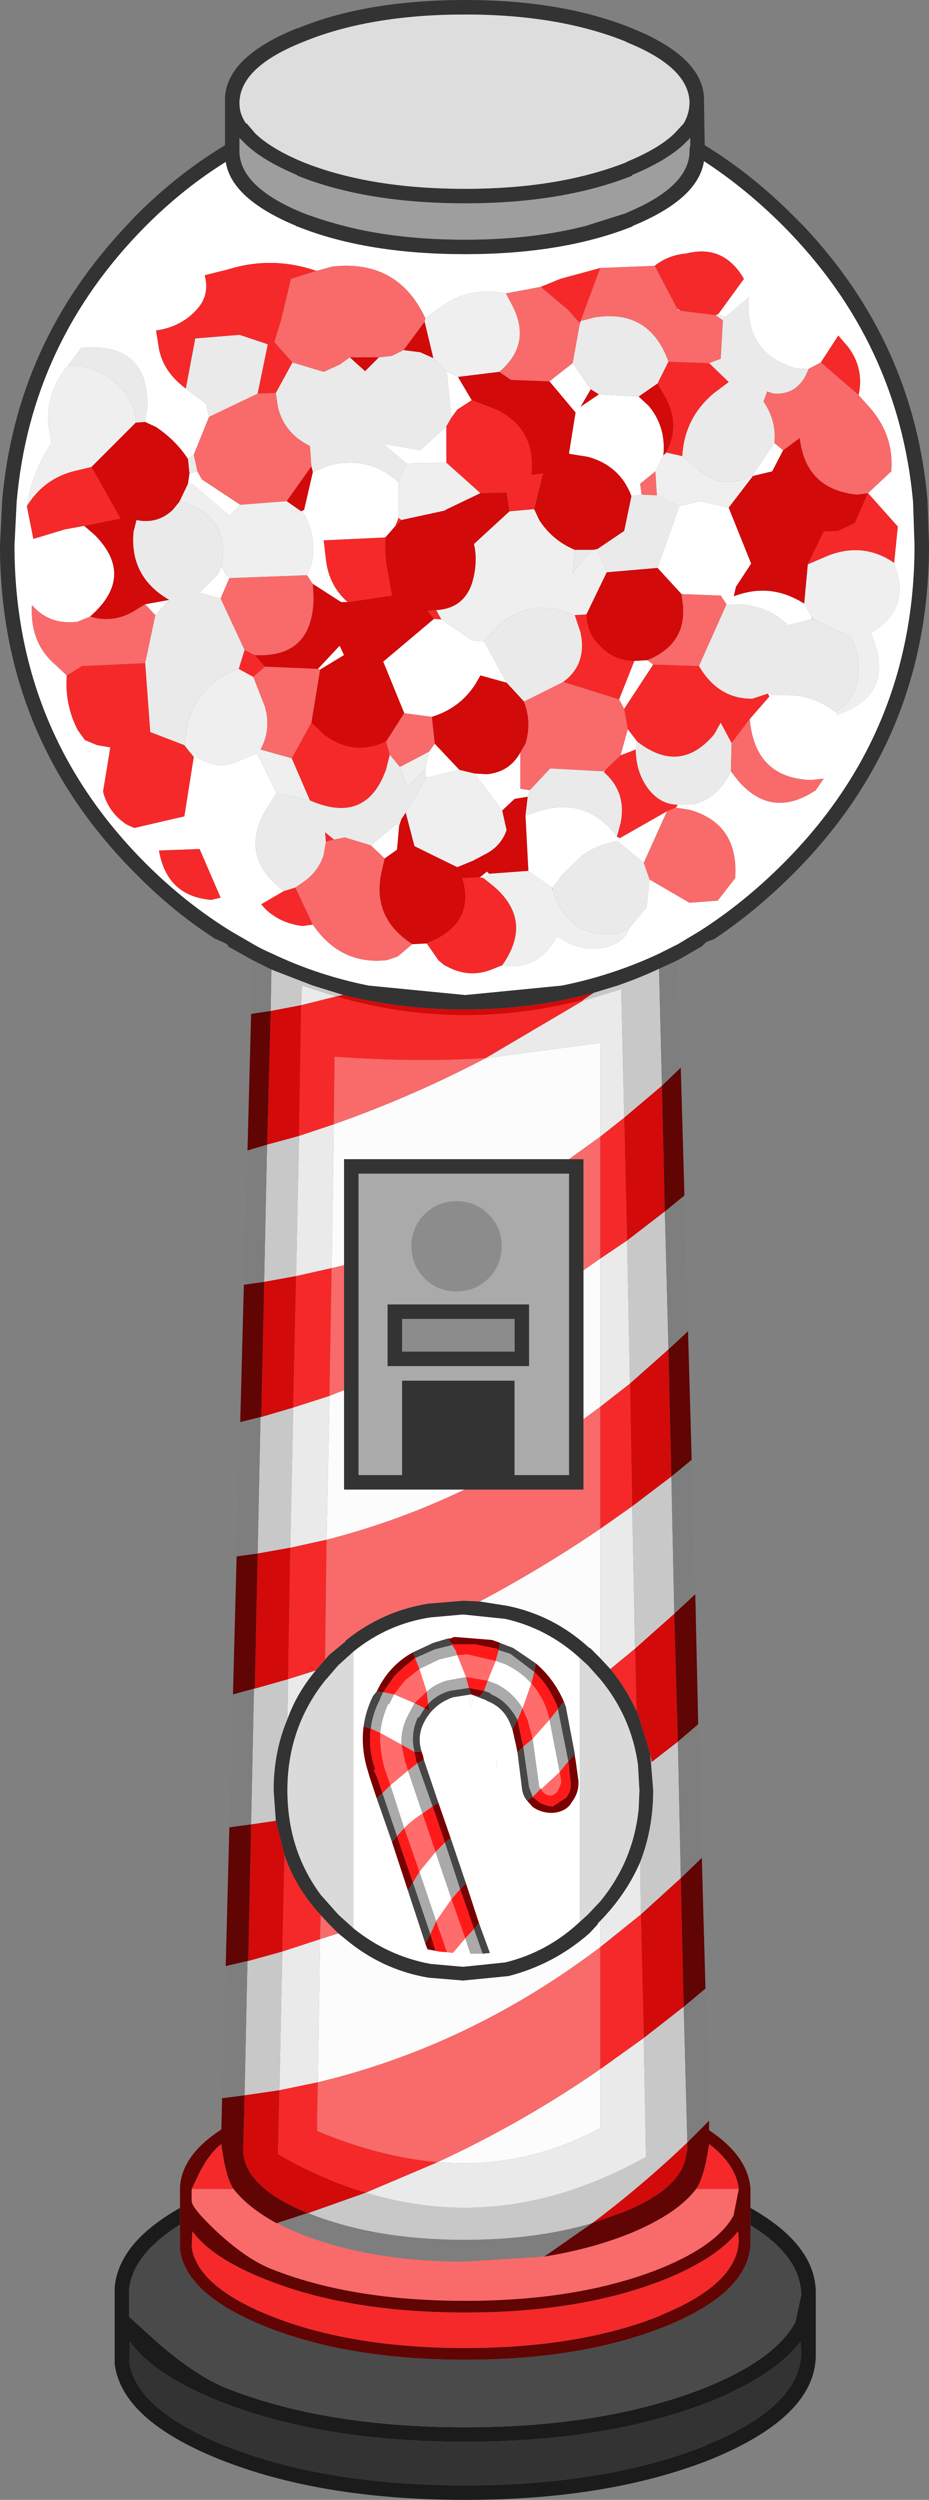 <?xml version="1.0" encoding="UTF-8" standalone="no"?>
<svg xmlns:ffdec="https://www.free-decompiler.com/flash" xmlns:xlink="http://www.w3.org/1999/xlink" ffdec:objectType="shape" height="172.1px" width="64.0px" xmlns="http://www.w3.org/2000/svg">
  <rect width="100%" height="100%" fill="#808080" stroke="none"/>
  <g transform="matrix(1.0, 0.0, 0.0, 1.0, 0.0, 172.1)">
    <path d="M43.15 -169.2 L43.2 -169.2 Q38.55 -171.1 32.05 -171.1 25.45 -171.1 20.85 -169.2 16.6 -167.5 16.5 -165.1 L16.5 -164.95 Q16.5 -164.25 16.95 -163.6 L17.0 -163.6 17.6 -162.9 Q18.7 -161.85 20.85 -160.95 25.45 -159.1 32.05 -159.1 38.55 -159.1 43.2 -160.95 L43.15 -160.95 Q45.35 -161.85 46.45 -162.9 L47.1 -163.6 Q47.5 -164.3 47.5 -165.05 L47.5 -165.1 Q47.4 -167.5 43.15 -169.2 M47.5 -161.9 L47.55 -162.05 47.55 -162.6 47.15 -162.2 Q45.95 -161.05 43.55 -160.05 L43.55 -160.0 Q38.75 -158.1 32.05 -158.1 25.25 -158.1 20.5 -160.0 L20.45 -160.05 Q18.1 -161.05 16.95 -162.15 L16.9 -162.2 16.5 -162.6 16.5 -161.85 16.5 -161.6 Q16.6 -159.2 20.85 -157.45 22.15 -156.95 23.7 -156.55 27.35 -155.6 32.05 -155.6 36.65 -155.6 40.35 -156.55 L43.2 -157.45 43.15 -157.45 Q47.4 -159.2 47.5 -161.6 L47.5 -161.85 47.5 -161.9 M17.4 -106.0 L15.7 -106.95 Q15.8 -107.1 14.85 -107.45 11.9 -109.35 9.35 -111.95 0.0 -121.3 0.0 -134.55 L0.15 -137.65 Q1.1 -148.5 8.7 -156.55 L9.35 -157.25 Q12.25 -160.15 15.5 -162.1 L15.5 -165.1 Q15.4 -168.1 20.45 -170.15 L20.5 -170.15 Q25.25 -172.1 32.05 -172.1 38.75 -172.1 43.55 -170.15 48.6 -168.1 48.5 -165.1 L48.55 -162.1 Q51.75 -160.15 54.65 -157.25 L55.35 -156.55 Q62.95 -148.5 63.9 -137.65 L63.9 -137.6 64.0 -134.55 Q64.0 -121.3 54.65 -111.95 52.05 -109.35 49.2 -107.45 L48.65 -107.25 48.35 -106.95 46.7 -106.0 45.4 -105.4 Q44.0 -104.75 42.55 -104.25 L40.9 -103.75 Q36.7 -102.6 32.05 -102.6 27.65 -102.6 23.65 -103.6 L21.55 -104.25 18.7 -105.35 17.4 -106.0 M43.6 -156.55 L43.55 -156.5 Q38.75 -154.6 32.05 -154.6 25.25 -154.6 20.5 -156.5 L20.45 -156.5 20.4 -156.55 Q15.95 -158.4 15.55 -160.95 12.65 -159.15 10.05 -156.55 2.1 -148.55 1.15 -137.55 L1.0 -134.55 Q1.0 -121.7 10.05 -112.65 12.75 -109.95 15.9 -108.0 L17.45 -107.1 Q18.05 -106.75 18.75 -106.45 21.9 -104.95 25.4 -104.25 L32.05 -103.6 38.7 -104.25 Q42.2 -104.95 45.4 -106.45 L46.7 -107.1 48.2 -108.0 Q51.25 -109.95 53.95 -112.65 63.0 -121.7 63.0 -134.55 L62.9 -137.55 Q61.9 -148.55 53.95 -156.55 51.35 -159.15 48.5 -161.0 48.1 -158.4 43.6 -156.55 M39.2 -92.3 L40.2 -92.3 40.2 -84.65 40.2 -74.4 40.2 -69.55 32.0 -69.55 23.7 -69.55 23.7 -76.4 23.7 -85.0 23.7 -92.3 39.2 -92.3 M33.05 -61.85 L34.95 -61.55 Q38.15 -60.9 40.6 -58.65 L40.65 -58.65 41.15 -58.15 41.35 -57.95 42.05 -57.2 Q43.15 -55.85 43.85 -54.3 L43.95 -54.1 44.8 -51.35 45.0 -48.85 Q45.0 -46.2 44.1 -43.9 43.15 -41.7 41.35 -39.85 L41.15 -39.65 41.25 -39.7 40.65 -39.05 40.6 -39.0 Q38.15 -36.85 35.0 -36.05 L34.95 -36.05 31.9 -35.75 29.5 -35.95 Q26.3 -36.5 23.8 -38.6 L23.3 -39.0 22.65 -39.65 22.1 -40.25 Q20.35 -42.15 19.6 -44.4 L19.0 -46.75 18.85 -48.85 Q18.85 -51.5 19.8 -53.75 20.45 -55.55 21.75 -57.1 L22.4 -57.85 22.65 -58.15 23.8 -59.1 23.8 -59.15 Q26.35 -61.2 29.5 -61.7 L31.9 -61.9 33.05 -61.85 M39.95 -39.8 L40.5 -40.3 41.35 -41.2 Q43.65 -44.0 44.0 -47.6 L44.05 -48.85 43.95 -50.6 Q43.5 -53.9 41.35 -56.5 L40.5 -57.45 39.95 -57.95 Q37.7 -60.0 34.8 -60.65 L31.9 -60.95 29.65 -60.75 Q26.7 -60.3 24.35 -58.4 L23.3 -57.45 22.35 -56.35 Q19.8 -53.1 19.8 -48.85 19.8 -44.75 22.1 -41.65 L23.3 -40.3 24.35 -39.35 Q26.7 -37.45 29.65 -36.9 L31.9 -36.7 34.8 -37.0 Q37.7 -37.7 39.95 -39.8 M27.7 -81.3 L27.7 -79.05 35.45 -79.05 35.45 -81.3 27.7 -81.3 M26.7 -78.05 L26.7 -82.3 36.45 -82.3 36.45 -78.05 26.7 -78.05 M27.7 -77.05 L35.45 -77.05 35.45 -70.55 39.2 -70.55 39.2 -91.3 24.7 -91.3 24.7 -70.55 27.7 -70.55 27.7 -77.05 M8.9 -9.5 L8.95 -10.9 Q10.6 -8.6 15.1 -6.8 22.1 -4.0 32.05 -4.0 41.95 -4.0 49.0 -6.8 53.4 -8.6 55.15 -10.9 L55.2 -10.1 Q55.1 -6.4 48.6 -3.75 L48.65 -3.75 Q41.75 -1.0 32.05 -1.0 22.3 -1.0 15.45 -3.75 9.4 -6.2 8.9 -9.5" fill="#333333" fill-rule="evenodd" stroke="none"/>
    <path d="M51.7 -20.1 Q56.3 -17.5 56.2 -14.1 L56.2 -10.1 Q56.3 -5.8 49.0 -2.8 41.95 0.0 32.05 0.0 22.1 0.0 15.1 -2.8 8.4 -5.5 7.9 -9.35 L7.9 -14.6 Q8.15 -17.7 12.4 -20.1 L12.4 -18.95 Q9.2 -16.95 8.9 -14.55 L8.9 -12.6 11.0 -10.7 Q13.45 -8.6 15.45 -7.75 22.3 -5.0 32.05 -5.0 41.75 -5.0 48.65 -7.75 53.45 -9.7 54.8 -12.25 L55.2 -14.1 Q55.15 -16.8 51.7 -18.9 L51.7 -20.1 M8.9 -9.5 Q9.4 -6.2 15.45 -3.75 22.3 -1.0 32.05 -1.0 41.75 -1.0 48.65 -3.75 L48.6 -3.75 Q55.1 -6.4 55.2 -10.1 L55.15 -10.9 Q53.4 -8.6 49.0 -6.8 41.95 -4.0 32.05 -4.0 22.1 -4.0 15.1 -6.8 10.6 -8.6 8.95 -10.9 L8.9 -9.5" fill="#1b1b1b" fill-rule="evenodd" stroke="none"/>
    <path d="M12.4 -18.95 L12.4 -17.25 Q12.8 -14.15 18.25 -11.95 23.95 -9.65 32.05 -9.65 40.1 -9.65 45.85 -11.95 51.75 -14.35 51.7 -17.85 L51.7 -18.9 Q55.15 -16.8 55.2 -14.1 L54.8 -12.25 Q53.45 -9.7 48.65 -7.75 41.75 -5.0 32.05 -5.0 22.3 -5.0 15.45 -7.75 13.45 -8.6 11.0 -10.7 L8.9 -12.6 8.9 -14.55 Q9.2 -16.95 12.4 -18.95" fill="#4a4a4a" fill-rule="evenodd" stroke="none"/>
    <path d="M43.15 -169.2 Q47.4 -167.5 47.5 -165.1 L47.5 -165.05 Q47.5 -164.3 47.1 -163.6 L46.45 -162.9 Q45.35 -161.85 43.15 -160.95 L43.2 -160.95 Q38.55 -159.1 32.05 -159.1 25.45 -159.1 20.85 -160.95 18.7 -161.85 17.6 -162.9 L17.0 -163.6 16.95 -163.6 Q16.5 -164.25 16.5 -164.95 L16.5 -165.1 Q16.6 -167.5 20.85 -169.2 25.45 -171.1 32.05 -171.1 38.55 -171.1 43.2 -169.2 L43.15 -169.2" fill="#dddddd" fill-rule="evenodd" stroke="none"/>
    <path d="M47.5 -161.9 L47.5 -161.85 47.5 -161.6 Q47.4 -159.2 43.15 -157.45 L43.2 -157.45 40.35 -156.55 Q36.65 -155.6 32.05 -155.6 27.35 -155.6 23.7 -156.55 22.15 -156.95 20.85 -157.45 16.6 -159.2 16.5 -161.6 L16.5 -161.85 16.5 -162.6 16.9 -162.2 16.95 -162.15 Q18.1 -161.05 20.45 -160.05 L20.5 -160.0 Q25.25 -158.1 32.05 -158.1 38.75 -158.1 43.55 -160.0 L43.55 -160.05 Q45.95 -161.05 47.15 -162.2 L47.55 -162.6 47.55 -162.05 47.5 -161.9" fill="#9e9e9e" fill-rule="evenodd" stroke="none"/>
    <path d="M43.6 -156.55 Q48.1 -158.4 48.5 -161.0 51.35 -159.15 53.95 -156.55 61.9 -148.55 62.9 -137.55 L63.0 -134.55 Q63.0 -121.7 53.95 -112.65 51.25 -109.95 48.2 -108.0 L46.7 -107.1 45.4 -106.45 Q42.2 -104.95 38.7 -104.25 L32.05 -103.6 25.4 -104.25 Q21.9 -104.95 18.75 -106.45 18.05 -106.75 17.45 -107.1 L15.9 -108.0 Q12.75 -109.95 10.05 -112.65 1.0 -121.7 1.0 -134.55 L1.15 -137.55 Q2.1 -148.55 10.05 -156.55 12.65 -159.15 15.55 -160.95 15.95 -158.4 20.4 -156.55 L20.45 -156.5 20.5 -156.5 Q25.25 -154.6 32.05 -154.6 38.75 -154.6 43.55 -156.5 L43.6 -156.55 M45.1 -153.8 L41.35 -153.65 38.6 -152.9 37.25 -152.35 34.85 -151.9 Q32.3 -152.4 30.35 -150.95 L29.3 -150.2 Q27.4 -154.25 22.9 -153.75 L21.8 -153.45 Q18.75 -154.5 15.7 -153.55 L14.1 -153.15 Q14.45 -151.85 13.65 -150.9 12.55 -149.6 10.75 -149.35 L10.95 -148.1 Q11.25 -146.5 12.8 -145.35 L14.2 -144.3 14.4 -143.4 13.35 -140.8 12.95 -140.5 Q12.1 -141.8 10.75 -142.7 L10.0 -143.05 10.15 -144.1 Q10.25 -148.55 5.6 -148.15 L4.7 -146.95 Q3.1 -145.1 3.35 -142.7 L3.55 -141.6 Q2.2 -139.6 1.85 -137.25 L2.3 -135.0 4.45 -135.65 5.8 -135.9 6.55 -135.25 Q9.35 -132.4 6.2 -129.65 L5.35 -129.3 Q3.4 -129.05 2.2 -130.45 2.05 -127.85 3.8 -126.35 L4.6 -125.6 Q4.45 -123.6 5.35 -121.85 L5.85 -121.15 6.7 -120.8 7.6 -120.65 7.1 -117.6 Q7.45 -116.2 8.7 -115.35 L9.25 -115.1 12.7 -115.9 13.35 -120.0 13.05 -120.35 13.45 -120.05 Q15.0 -119.0 16.4 -119.7 L17.7 -120.25 19.05 -117.5 18.5 -116.65 Q17.3 -114.8 17.7 -113.25 17.95 -112.25 18.85 -111.35 L19.55 -110.75 18.0 -109.85 Q18.35 -109.4 18.8 -109.1 19.65 -108.5 20.85 -108.35 L21.55 -108.45 Q23.45 -105.65 26.65 -106.0 L27.4 -106.25 28.4 -107.1 29.4 -107.15 30.2 -106.0 30.55 -105.7 Q32.2 -104.7 33.85 -105.35 L34.6 -105.65 Q36.65 -105.3 37.9 -106.9 L38.4 -107.65 Q40.2 -106.35 42.1 -107.0 43.05 -107.35 43.35 -108.2 L44.55 -109.65 44.75 -111.55 47.5 -109.95 49.45 -110.1 50.65 -111.65 Q50.9 -115.4 47.5 -116.35 L46.55 -116.5 46.7 -116.7 47.7 -116.7 Q49.45 -117.1 50.35 -119.0 L50.9 -118.3 Q53.2 -115.7 56.2 -117.7 L56.75 -118.5 55.85 -118.4 Q52.0 -118.55 51.65 -122.6 L53.0 -124.15 52.9 -124.35 53.05 -124.4 53.15 -124.25 54.2 -124.25 Q56.0 -124.25 57.55 -123.1 L57.7 -122.9 Q61.4 -124.15 60.3 -127.7 L60.0 -128.55 Q62.55 -130.0 61.8 -132.7 L61.6 -133.35 61.85 -135.85 59.8 -138.15 61.4 -139.65 Q61.6 -142.05 60.0 -143.95 L59.15 -144.9 Q59.55 -146.75 58.4 -148.25 L57.75 -149.0 56.55 -147.15 55.7 -146.7 54.8 -146.75 Q51.25 -147.8 51.6 -151.65 L49.95 -150.25 49.5 -150.5 51.25 -152.9 Q49.85 -155.3 47.3 -154.65 46.05 -154.55 45.1 -153.8 M46.9 -150.7 L46.7 -150.75 46.65 -150.85 46.9 -150.7 M37.85 -145.85 L39.45 -147.1 40.7 -145.3 40.0 -144.1 41.25 -144.95 44.0 -144.8 44.7 -144.15 Q45.9 -142.7 45.7 -140.75 L45.15 -139.65 44.1 -138.8 44.2 -138.05 43.5 -137.95 Q42.7 -140.05 40.5 -140.65 L39.25 -140.85 39.2 -140.9 39.65 -143.7 37.85 -145.85 M31.55 -146.15 L32.5 -144.55 31.5 -143.9 31.1 -143.35 30.8 -146.35 30.7 -146.55 31.55 -146.15 M30.75 -142.75 L30.75 -140.25 28.0 -140.2 26.4 -141.55 28.95 -141.1 30.75 -142.75 M30.7 -137.0 L30.65 -136.95 30.65 -137.0 30.7 -137.0 M27.25 -135.9 L26.55 -135.1 22.3 -134.9 22.45 -133.6 Q22.65 -131.8 23.95 -130.65 L23.5 -130.65 21.55 -131.9 21.15 -132.5 21.45 -133.2 Q21.85 -135.0 21.0 -136.65 L20.75 -136.9 20.95 -137.0 21.55 -139.6 22.8 -140.1 Q25.5 -140.7 27.45 -138.9 L27.45 -136.45 27.25 -135.9 M21.9 -126.05 L23.4 -127.65 23.7 -127.0 22.05 -126.0 21.9 -126.05 M27.85 -123.0 L26.4 -126.55 29.9 -129.5 30.4 -129.45 32.55 -128.0 33.35 -127.95 34.9 -125.1 33.1 -125.6 32.75 -125.0 Q31.7 -123.35 29.75 -122.75 L27.85 -123.0 M35.85 -120.3 L35.85 -117.8 36.5 -117.7 36.35 -117.25 35.45 -117.1 34.6 -116.3 32.7 -118.85 33.55 -118.8 Q35.1 -118.95 35.85 -120.3 M41.55 -119.0 L41.7 -119.1 41.6 -118.95 41.55 -119.0 M42.75 -120.1 L43.25 -121.9 43.9 -121.05 43.8 -120.5 42.75 -120.1 M43.0 -123.3 L42.65 -123.95 43.7 -126.6 44.6 -126.65 45.0 -126.35 43.0 -123.3 M13.05 -139.5 L13.6 -139.65 13.9 -139.1 16.55 -137.35 15.8 -136.6 13.3 -138.75 12.95 -138.8 13.05 -139.5 M10.7 -129.75 L10.0 -130.5 11.65 -130.8 10.7 -129.75 M15.8 -132.3 L15.2 -130.9 13.75 -131.3 15.0 -132.55 15.25 -133.1 15.55 -132.55 15.8 -132.3 M13.75 -113.65 L10.95 -113.55 Q11.5 -110.4 14.55 -110.15 L15.2 -110.3 13.75 -113.65 M31.65 -119.1 L29.35 -118.55 29.3 -119.15 29.55 -120.35 29.95 -120.9 31.65 -119.1 M33.7 -111.95 L33.3 -111.65 33.05 -111.7 33.55 -112.1 33.7 -111.95 M36.2 -115.95 L37.05 -116.25 Q40.4 -117.3 42.5 -114.5 L42.7 -114.4 45.95 -116.25 44.35 -112.7 42.6 -114.15 42.5 -114.2 Q41.2 -113.95 40.15 -113.25 L38.75 -111.9 38.05 -110.95 38.0 -111.0 36.4 -112.15 36.2 -115.95 M27.3 -115.35 L27.5 -115.25 27.35 -113.6 26.5 -113.0 25.55 -113.9 27.3 -115.35 M53.35 -141.6 L53.95 -141.1 53.2 -139.65 51.95 -139.35 51.85 -139.35 51.85 -139.4 53.35 -141.6 M50.2 -137.15 L51.75 -133.3 50.7 -131.7 50.55 -131.05 Q52.65 -131.85 54.55 -131.0 55.0 -130.8 55.4 -130.55 L55.95 -129.55 55.95 -129.5 54.3 -129.05 Q53.0 -130.35 50.95 -130.5 L50.05 -130.5 49.65 -131.1 46.95 -131.2 45.3 -133.0 46.8 -137.25 48.25 -137.6 50.2 -137.15 M39.95 -39.8 Q37.7 -37.7 34.8 -37.0 L31.9 -36.7 29.65 -36.9 Q26.7 -37.45 24.35 -39.35 L24.35 -58.4 Q26.7 -60.3 29.65 -60.75 L31.9 -60.95 34.8 -60.65 Q37.7 -60.0 39.95 -57.95 L39.95 -39.8 M32.25 -55.75 L32.4 -54.6 32.7 -55.25 32.55 -55.5 32.55 -56.0 32.5 -55.95 32.25 -55.75 M34.2 -50.6 L34.2 -50.4 34.25 -51.0 34.2 -50.6" fill="#ffffff" fill-rule="evenodd" stroke="none"/>
    <path d="M49.8 -150.05 L49.3 -150.4 49.5 -150.5 49.95 -150.25 49.8 -150.05 M61.6 -133.35 L61.8 -132.7 Q62.55 -130.0 60.0 -128.55 L60.3 -127.7 Q61.4 -124.15 57.7 -122.9 L57.55 -123.1 Q58.9 -123.85 59.1 -125.45 59.3 -127.0 58.6 -128.25 L56.0 -129.5 55.95 -129.55 55.4 -130.55 55.65 -133.25 57.05 -133.85 Q59.5 -134.8 61.6 -133.35 M43.35 -108.2 Q43.05 -107.35 42.1 -107.0 40.2 -106.35 38.4 -107.65 L37.9 -106.9 Q36.65 -105.3 34.6 -105.65 36.75 -108.7 34.05 -111.05 L33.3 -111.65 33.7 -111.95 36.4 -112.15 38.0 -111.0 38.05 -110.9 Q39.15 -107.35 42.65 -107.85 L43.35 -108.2 M19.05 -117.5 L17.7 -120.25 16.4 -119.7 Q15.0 -119.0 13.45 -120.05 L13.05 -120.35 12.7 -120.8 12.9 -122.15 Q13.65 -125.05 16.45 -126.05 L17.45 -125.5 18.25 -123.45 Q18.7 -121.9 17.95 -120.5 L20.1 -119.9 21.35 -117.0 19.05 -117.5 M1.85 -137.25 Q2.2 -139.6 3.55 -141.6 L3.35 -142.7 Q3.1 -145.1 4.7 -146.95 6.6 -146.95 7.95 -145.75 9.35 -144.6 9.35 -143.0 L6.3 -139.95 5.25 -139.7 Q3.05 -139.2 1.85 -137.25 M29.3 -150.2 L30.35 -150.95 Q32.3 -152.4 34.85 -151.9 L35.25 -151.15 Q36.7 -148.45 34.4 -146.5 L31.55 -146.15 30.7 -146.55 29.85 -147.45 29.25 -149.95 29.3 -150.2 M36.8 -137.05 L37.15 -136.3 Q38.05 -134.9 39.6 -134.25 L39.45 -132.6 40.25 -133.7 40.85 -134.25 41.15 -134.3 41.8 -132.7 40.4 -129.8 39.6 -129.75 Q36.35 -131.15 33.95 -128.65 L33.35 -127.95 32.55 -128.0 30.4 -129.45 30.05 -130.1 Q31.9 -130.2 32.5 -131.9 32.95 -133.35 32.65 -134.65 L35.1 -136.9 36.8 -137.05 M30.75 -140.25 L33.1 -138.15 30.7 -137.0 30.65 -137.0 30.65 -136.95 27.65 -136.3 27.45 -136.45 27.45 -138.9 28.0 -140.2 30.75 -140.25 M20.75 -136.9 L21.0 -136.65 Q21.85 -135.0 21.45 -133.2 L21.15 -132.5 15.8 -132.3 15.55 -132.55 15.25 -133.1 Q15.85 -136.15 13.15 -137.35 L12.35 -137.55 12.95 -138.8 13.3 -138.75 15.8 -136.6 16.55 -137.35 19.75 -137.6 20.75 -136.9 M32.7 -118.85 L34.6 -116.3 34.9 -114.95 Q34.5 -113.8 33.35 -113.25 L32.6 -112.85 31.5 -112.4 Q30.05 -113.1 28.55 -113.85 L27.95 -116.15 29.35 -118.55 31.65 -119.1 32.7 -118.85 M29.3 -119.15 L28.05 -117.9 27.55 -119.3 29.55 -120.35 29.3 -119.15 M27.3 -115.35 L27.65 -115.85 27.65 -115.7 27.5 -115.25 27.3 -115.35 M51.85 -139.4 L51.85 -139.35 51.85 -139.3 50.2 -137.15 48.25 -137.6 46.8 -137.25 45.25 -138.0 45.15 -139.65 45.7 -140.75 45.9 -140.95 47.0 -140.7 47.95 -139.9 Q49.75 -138.25 51.85 -139.4" fill="#efefef" fill-rule="evenodd" stroke="none"/>
    <path d="M33.65 -88.5 Q32.75 -89.4 31.45 -89.4 30.15 -89.4 29.25 -88.5 28.35 -87.6 28.35 -86.3 28.35 -85.0 29.25 -84.1 30.15 -83.2 31.45 -83.2 32.75 -83.2 33.65 -84.1 34.55 -85.0 34.55 -86.3 34.55 -87.6 33.65 -88.5 M26.7 -78.05 L36.45 -78.05 36.45 -82.3 26.7 -82.3 26.7 -78.05 M27.7 -77.05 L27.7 -70.55 24.7 -70.55 24.7 -91.3 39.2 -91.3 39.2 -70.55 35.45 -70.55 35.45 -77.05 27.7 -77.05" fill="#aaaaaa" fill-rule="evenodd" stroke="none"/>
    <path d="M33.65 -88.5 Q34.55 -87.6 34.55 -86.3 34.55 -85.0 33.65 -84.1 32.75 -83.2 31.45 -83.2 30.15 -83.2 29.25 -84.1 28.35 -85.0 28.35 -86.3 28.35 -87.6 29.25 -88.5 30.15 -89.4 31.45 -89.4 32.75 -89.4 33.65 -88.5 M27.7 -81.3 L35.45 -81.3 35.45 -79.05 27.7 -79.05 27.7 -81.3" fill="#8c8c8c" fill-rule="evenodd" stroke="none"/>
    <path d="M39.95 -57.95 L40.5 -57.45 41.35 -56.5 Q43.5 -53.9 43.95 -50.6 L44.05 -48.85 44.0 -47.6 Q43.65 -44.0 41.35 -41.2 L40.5 -40.3 39.95 -39.8 39.95 -57.95 M24.35 -39.35 L23.3 -40.3 22.1 -41.65 Q19.8 -44.75 19.8 -48.85 19.8 -53.1 22.35 -56.35 L23.3 -57.45 24.35 -58.4 24.35 -39.35" fill="#dadada" fill-rule="evenodd" stroke="none"/>
    <path d="M22.85 -84.8 L23.0 -94.7 Q28.4 -96.6 33.45 -99.25 L41.35 -100.3 41.35 -93.85 39.2 -92.3 23.7 -92.3 23.7 -85.0 22.85 -84.8 M41.35 -85.45 L41.35 -75.25 40.2 -74.4 40.2 -84.65 41.35 -85.45 M41.35 -57.95 L41.15 -58.15 40.65 -58.65 40.6 -58.65 Q38.15 -60.9 34.95 -61.55 L33.05 -61.85 Q37.3 -64.1 41.35 -66.85 L41.35 -57.95 M23.3 -39.0 L23.8 -38.6 Q26.3 -36.5 29.5 -35.95 L31.9 -35.75 34.95 -36.05 35.0 -36.05 Q38.15 -36.85 40.6 -39.0 L40.65 -39.05 41.25 -39.7 41.15 -39.65 41.35 -39.85 41.35 -38.05 Q32.35 -31.25 21.9 -28.75 L22.05 -38.6 23.3 -39.0 M22.7 -76.0 L23.7 -76.4 23.7 -69.55 32.0 -69.55 Q27.4 -67.35 22.5 -66.1 L22.7 -76.0 M34.2 -50.6 L34.25 -51.0 34.2 -50.4 34.2 -50.6 M32.25 -55.75 L32.5 -55.95 32.55 -56.0 32.55 -55.5 32.7 -55.25 32.4 -54.6 32.25 -55.75 M30.15 -23.25 Q36.0 -25.95 41.35 -29.65 L41.35 -25.6 Q36.1 -22.75 30.15 -23.25" fill="#fcfcfc" fill-rule="evenodd" stroke="none"/>
    <path d="M40.0 -150.0 L40.95 -150.25 Q44.75 -150.85 46.05 -147.2 L45.3 -145.7 44.0 -144.8 41.25 -144.95 40.7 -145.3 39.45 -147.1 39.95 -149.85 40.0 -150.0 M48.85 -147.1 L49.65 -147.4 49.8 -150.05 49.95 -150.25 51.6 -151.65 Q51.25 -147.8 54.8 -146.75 L55.7 -146.7 Q55.05 -144.9 53.3 -145.0 L52.85 -145.15 52.6 -144.45 Q53.5 -143.15 53.35 -141.6 L51.85 -139.4 Q49.75 -138.25 47.95 -139.9 L47.0 -140.7 Q47.15 -143.35 49.2 -145.05 L50.2 -145.8 48.85 -147.1 M57.55 -123.1 Q56.0 -124.25 54.2 -124.25 L53.15 -124.25 53.05 -124.4 52.9 -124.35 51.85 -124.0 Q49.5 -123.95 48.15 -126.25 L50.05 -130.5 50.95 -130.5 Q53.0 -130.35 54.3 -129.05 L55.95 -129.5 56.0 -129.5 58.6 -128.25 Q59.3 -127.0 59.1 -125.45 58.9 -123.85 57.55 -123.1 M50.35 -119.0 Q49.45 -117.1 47.7 -116.7 L46.7 -116.7 Q45.5 -116.7 44.65 -117.8 43.8 -118.95 43.8 -120.5 L43.9 -121.05 Q46.85 -118.75 49.2 -121.55 L49.65 -122.35 50.4 -120.95 50.35 -119.0 M44.75 -111.55 L44.55 -109.65 43.35 -108.2 42.65 -107.85 Q39.15 -107.35 38.05 -110.9 L38.05 -110.95 38.75 -111.9 40.15 -113.25 Q41.2 -113.95 42.5 -114.2 L42.6 -114.15 44.35 -112.7 44.75 -111.55 M19.55 -110.75 L18.85 -111.35 Q17.95 -112.25 17.7 -113.25 17.3 -114.8 18.5 -116.65 L19.05 -117.5 21.35 -117.0 Q25.25 -115.3 26.6 -119.15 L26.85 -120.15 27.55 -119.3 28.05 -117.9 29.3 -119.15 29.35 -118.55 27.95 -116.15 27.65 -115.7 27.65 -115.85 27.3 -115.35 25.55 -113.9 23.75 -114.45 23.0 -114.3 22.4 -114.8 22.45 -114.15 22.3 -113.25 Q21.95 -112.15 21.0 -111.45 L20.35 -111.0 19.55 -110.75 M4.7 -146.95 L5.6 -148.15 Q10.25 -148.55 10.15 -144.1 L10.0 -143.05 9.35 -143.0 Q9.35 -144.6 7.95 -145.75 6.6 -146.95 4.7 -146.95 M12.95 -140.5 L13.35 -140.8 13.6 -139.65 13.05 -139.5 12.95 -140.5 M14.4 -143.4 L14.2 -144.3 12.8 -145.35 13.45 -148.8 16.5 -149.05 18.45 -148.4 17.75 -145.0 14.4 -143.4 M19.0 -145.05 L20.15 -147.15 22.3 -146.5 23.4 -147.0 24.1 -147.5 25.15 -146.55 26.1 -147.5 27.0 -147.6 27.8 -148.0 28.95 -147.85 29.85 -147.45 30.7 -146.55 30.8 -146.35 31.1 -143.35 30.75 -142.75 28.95 -141.1 26.4 -141.55 28.0 -140.2 27.45 -138.9 Q25.5 -140.7 22.8 -140.1 L21.55 -139.6 21.45 -140.0 21.35 -141.4 Q19.6 -142.25 19.15 -144.05 L19.0 -145.05 M39.6 -134.25 L40.85 -134.25 40.25 -133.7 39.45 -132.6 39.6 -134.25 M41.15 -134.3 L43.0 -135.55 43.5 -137.95 44.2 -138.05 45.25 -138.0 46.8 -137.25 45.3 -133.0 41.8 -132.7 41.15 -134.3 M34.9 -125.1 L33.35 -127.95 33.95 -128.65 Q36.35 -131.15 39.6 -129.75 L40.0 -128.55 Q40.45 -126.35 38.8 -125.15 L36.1 -123.8 34.9 -125.1 M36.5 -117.7 L37.9 -119.2 41.55 -119.0 41.6 -118.95 Q43.2 -117.55 42.75 -115.4 L42.5 -114.5 Q40.4 -117.3 37.05 -116.25 L36.2 -115.95 36.35 -117.25 36.5 -117.7 M11.65 -130.8 Q8.9 -132.4 9.2 -135.5 L9.4 -136.3 Q10.85 -136.0 11.9 -137.0 L12.35 -137.55 13.15 -137.35 Q15.85 -136.15 15.25 -133.1 L15.0 -132.55 13.75 -131.3 15.2 -130.9 16.85 -127.35 16.45 -126.05 Q13.65 -125.05 12.9 -122.15 L12.7 -120.8 10.35 -121.7 10.0 -126.45 10.7 -129.75 11.65 -130.8 M23.15 -103.5 L20.75 -102.9 20.8 -104.25 23.15 -103.5 M20.6 -93.9 L23.0 -94.7 22.85 -84.8 20.4 -84.25 20.6 -93.9 M33.45 -99.25 L40.15 -103.2 42.8 -104.0 43.0 -95.15 41.35 -93.85 41.35 -100.3 33.45 -99.25 M51.85 -139.35 L51.95 -139.35 51.85 -139.3 51.85 -139.35 M41.35 -75.25 L41.35 -85.45 43.2 -86.7 43.4 -76.85 41.35 -75.25 M41.35 -66.85 L43.55 -68.4 43.75 -58.6 42.05 -57.2 41.35 -57.95 41.35 -66.85 M21.75 -57.1 Q20.45 -55.55 19.8 -53.75 L19.85 -56.5 21.75 -57.1 M41.35 -39.85 Q43.15 -41.7 44.1 -43.9 L44.15 -40.3 41.35 -38.05 41.35 -39.85 M20.0 -65.55 L20.2 -75.2 22.7 -76.0 22.5 -66.1 20.0 -65.55 M22.05 -38.6 L21.9 -28.75 19.25 -28.2 19.45 -37.75 22.05 -38.6 M25.2 -21.15 L30.15 -23.25 Q36.1 -22.75 41.35 -25.6 L41.35 -29.65 44.35 -31.8 44.5 -23.6 Q42.05 -22.25 39.6 -21.4 32.4 -18.95 25.2 -21.15" fill="#eaeaea" fill-rule="evenodd" stroke="none"/>
    <path d="M18.7 -105.35 L21.55 -104.25 23.65 -103.6 23.15 -103.5 20.8 -104.25 20.75 -102.9 18.65 -102.5 18.7 -105.35 M40.9 -103.75 L42.55 -104.25 Q44.0 -104.75 45.4 -105.4 L45.6 -97.35 43.0 -95.15 42.8 -104.0 40.15 -103.2 40.15 -103.25 40.9 -103.75 M18.4 -93.3 L20.6 -93.9 20.4 -84.25 18.2 -83.85 18.4 -93.3 M45.8 -88.7 L46.05 -79.2 43.4 -76.85 43.2 -86.7 45.8 -88.7 M43.55 -68.4 L46.25 -70.45 46.45 -61.0 43.75 -58.6 43.55 -68.4 M19.8 -53.75 Q18.85 -51.5 18.85 -48.85 L19.0 -46.75 17.3 -46.5 17.5 -55.85 17.55 -55.85 19.85 -56.5 19.8 -53.75 M44.1 -43.9 Q45.0 -46.2 45.0 -48.85 L44.8 -51.35 44.9 -50.8 46.7 -52.2 46.9 -42.8 44.15 -40.3 44.1 -43.9 M18.0 -74.55 L20.2 -75.2 20.0 -65.55 17.75 -65.15 17.95 -74.55 18.0 -74.55 M16.85 -27.85 L17.05 -37.1 17.1 -37.1 19.45 -37.75 19.25 -28.2 16.85 -27.85 M21.25 -19.75 L25.2 -21.15 Q32.4 -18.95 39.6 -21.4 42.05 -22.25 44.5 -23.6 L44.35 -31.8 47.1 -33.95 47.35 -24.6 Q44.15 -21.55 40.8 -19.05 36.9 -17.9 32.0 -17.9 25.8 -17.9 21.2 -19.75 L21.25 -19.75" fill="#c8c8c8" fill-rule="evenodd" stroke="none"/>
    <path d="M17.4 -106.0 L18.7 -105.35 18.65 -102.5 17.3 -102.3 17.4 -106.0 M45.4 -105.4 L46.7 -106.0 46.9 -98.6 45.6 -97.35 45.4 -105.4 M47.15 -89.8 L47.4 -80.45 46.05 -79.2 45.8 -88.7 47.15 -89.8 M47.65 -71.6 L47.9 -62.35 46.45 -61.0 46.25 -70.45 47.65 -71.6 M48.1 -53.4 L48.35 -44.2 46.9 -42.8 46.7 -52.2 48.1 -53.4 M48.6 -35.2 L48.85 -25.6 48.85 -26.1 47.35 -24.6 47.1 -33.95 48.6 -35.2 M15.3 -27.65 L15.55 -36.75 17.05 -37.1 16.85 -27.85 15.3 -27.65 M15.8 -46.3 L16.05 -55.45 17.5 -55.85 17.3 -46.5 15.8 -46.3 M16.3 -64.95 L16.55 -74.2 17.95 -74.55 17.75 -65.15 16.3 -64.95 M16.8 -83.65 L17.05 -92.9 18.4 -93.3 18.2 -83.85 16.8 -83.65 M19.05 -19.05 L21.2 -19.75 Q25.8 -17.9 32.0 -17.9 36.9 -17.9 40.8 -19.05 L37.5 -16.75 32.0 -16.4 Q25.3 -16.4 20.35 -18.45 L19.05 -19.05" fill="#7e7e7e" fill-rule="evenodd" stroke="none"/>
    <path d="M23.65 -103.6 Q27.65 -102.6 32.05 -102.6 36.7 -102.6 40.9 -103.75 L40.15 -103.25 Q31.55 -101.05 23.15 -103.5 L23.65 -103.6 M29.4 -107.15 L28.4 -107.1 Q25.55 -108.95 26.3 -112.15 L26.5 -113.0 27.35 -113.6 27.5 -115.25 27.65 -115.7 27.95 -116.15 28.55 -113.85 Q30.05 -113.1 31.5 -112.4 L32.6 -112.85 33.35 -113.25 Q34.5 -113.8 34.9 -114.95 L34.6 -116.3 35.45 -117.1 36.35 -117.25 36.2 -115.95 36.4 -112.15 33.7 -111.95 33.55 -112.1 33.05 -111.7 31.85 -111.65 Q32.7 -108.8 30.05 -107.45 L29.4 -107.15 M6.2 -129.65 Q9.35 -132.4 6.55 -135.25 L5.8 -135.9 8.3 -136.4 6.3 -139.95 9.35 -143.0 10.0 -143.05 10.75 -142.7 Q12.1 -141.8 12.95 -140.5 L13.05 -139.5 12.95 -138.8 12.35 -137.55 11.9 -137.0 Q10.85 -136.0 9.4 -136.3 L9.2 -135.5 Q8.9 -132.4 11.65 -130.8 L10.0 -130.5 9.35 -130.1 Q7.85 -129.15 6.2 -129.65 M24.1 -147.5 L26.1 -147.5 25.15 -146.55 24.1 -147.5 M27.8 -148.0 L29.25 -149.95 29.85 -147.45 28.95 -147.85 27.8 -148.0 M37.85 -145.85 L39.65 -143.7 39.2 -140.9 39.2 -140.85 39.25 -140.85 40.5 -140.65 Q42.7 -140.05 43.5 -137.95 L43.0 -135.55 41.15 -134.3 40.85 -134.25 39.6 -134.25 Q38.05 -134.9 37.15 -136.3 L36.8 -137.05 37.4 -139.5 36.6 -139.4 Q36.95 -142.55 34.2 -143.9 L32.5 -144.55 31.55 -146.15 34.4 -146.5 35.2 -145.95 37.85 -145.85 M33.1 -138.15 L34.9 -138.2 35.1 -136.9 32.65 -134.65 Q32.95 -133.35 32.5 -131.9 31.9 -130.2 30.05 -130.1 L29.45 -130.05 29.9 -129.5 26.4 -126.55 27.85 -123.0 26.6 -121.05 Q24.35 -120.0 22.35 -121.5 L21.45 -122.35 22.05 -126.0 23.7 -127.0 23.4 -127.65 21.9 -126.05 18.25 -126.2 17.55 -127.0 Q21.55 -126.8 21.6 -130.95 L21.55 -131.9 23.5 -130.65 23.95 -130.65 27.0 -131.1 26.6 -133.35 Q26.5 -134.25 26.55 -135.1 L27.25 -135.9 27.65 -136.3 30.65 -136.95 30.7 -137.0 33.1 -138.15 M21.55 -139.6 L20.95 -137.0 20.75 -136.9 19.75 -137.6 21.45 -140.0 21.55 -139.6 M29.75 -122.75 Q31.7 -123.35 32.75 -125.0 L33.1 -125.6 34.9 -125.1 36.1 -123.8 Q36.65 -122.35 36.2 -120.9 L35.85 -120.3 Q35.1 -118.95 33.55 -118.8 L32.7 -118.85 31.65 -119.1 29.95 -120.9 29.75 -122.75 M40.4 -129.8 L41.8 -132.7 45.3 -133.0 46.95 -131.2 47.05 -130.45 Q47.3 -127.75 44.6 -126.65 L43.7 -126.6 Q42.35 -126.6 41.4 -127.55 40.4 -128.5 40.4 -129.8 M38.0 -111.0 L38.05 -110.95 38.05 -110.9 38.0 -111.0 M20.75 -102.9 L20.6 -93.9 18.4 -93.3 18.65 -102.5 20.75 -102.9 M53.95 -141.1 L55.1 -141.95 Q55.5 -138.4 59.05 -138.05 L59.8 -138.15 58.9 -136.1 57.75 -135.55 56.75 -135.5 55.65 -133.25 55.4 -130.55 Q55.0 -130.8 54.55 -131.0 52.65 -131.85 50.55 -131.05 L50.7 -131.7 51.75 -133.3 50.2 -137.15 51.85 -139.3 51.95 -139.35 53.2 -139.65 53.95 -141.1 M45.9 -140.95 L45.7 -140.75 Q45.9 -142.7 44.7 -144.15 L44.0 -144.8 45.3 -145.7 45.85 -144.75 Q46.9 -142.85 45.9 -140.95 M40.7 -145.3 L41.25 -144.95 40.0 -144.1 40.7 -145.3 M55.95 -129.5 L55.95 -129.55 56.0 -129.5 55.95 -129.5 M43.2 -86.7 L43.0 -95.15 45.6 -97.35 45.8 -88.7 43.2 -86.7 M43.4 -76.85 L46.05 -79.2 46.25 -70.45 43.55 -68.4 43.4 -76.85 M43.75 -58.6 L46.45 -61.0 46.7 -52.2 44.9 -50.8 44.8 -51.35 43.95 -54.1 43.85 -54.3 43.75 -58.6 M19.0 -46.75 L19.6 -44.4 19.45 -37.75 17.1 -37.1 17.3 -46.5 19.0 -46.75 M20.2 -75.2 L18.0 -74.55 18.2 -83.85 20.4 -84.25 20.2 -75.2 M17.75 -65.15 L20.0 -65.55 19.85 -56.5 17.55 -55.85 17.75 -65.15 M16.85 -27.85 L19.25 -28.2 19.15 -23.8 Q21.75 -22.3 24.4 -21.4 L25.2 -21.15 21.25 -19.75 21.05 -19.8 20.95 -19.85 Q19.25 -20.55 18.25 -21.4 16.8 -22.6 16.75 -24.0 L16.85 -27.85 M44.35 -31.8 L44.15 -40.3 46.9 -42.8 47.1 -33.95 44.35 -31.8 M47.35 -24.6 L47.35 -24.0 47.3 -24.0 Q47.25 -22.6 45.8 -21.4 44.75 -20.55 43.05 -19.85 L40.8 -19.05 Q44.15 -21.55 47.35 -24.6" fill="#d30a0a" fill-rule="evenodd" stroke="none"/>
    <path d="M41.35 -153.65 L40.0 -150.0 39.95 -149.85 39.15 -150.75 37.25 -152.35 38.6 -152.9 41.35 -153.65 M46.05 -147.2 L48.85 -147.1 50.2 -145.8 49.2 -145.05 Q47.15 -143.35 47.0 -140.7 L45.9 -140.95 Q46.9 -142.85 45.85 -144.75 L45.3 -145.7 46.05 -147.2 M49.3 -150.4 L46.9 -150.7 46.65 -150.85 45.1 -153.8 Q46.05 -154.55 47.3 -154.65 49.85 -155.3 51.25 -152.9 L49.5 -150.5 49.3 -150.4 M56.55 -147.15 L57.75 -149.0 58.4 -148.25 Q59.55 -146.75 59.15 -144.9 L56.55 -147.15 M59.8 -138.15 L61.85 -135.85 61.6 -133.35 Q59.5 -134.8 57.05 -133.85 L55.65 -133.25 56.75 -135.5 57.75 -135.55 58.9 -136.1 59.8 -138.15 M52.9 -124.35 L53.0 -124.15 51.65 -122.6 50.4 -120.95 49.65 -122.35 49.2 -121.55 Q46.85 -118.75 43.9 -121.05 L43.25 -121.9 43.0 -123.3 45.0 -126.35 48.15 -126.25 Q49.5 -123.95 51.85 -124.0 L52.9 -124.35 M46.7 -116.7 L46.55 -116.5 45.95 -116.25 42.7 -114.4 42.5 -114.5 42.75 -115.4 Q43.2 -117.55 41.6 -118.95 L41.7 -119.1 42.75 -120.1 43.8 -120.5 Q43.8 -118.95 44.65 -117.8 45.5 -116.7 46.7 -116.7 M34.6 -105.65 L33.85 -105.35 Q32.2 -104.7 30.55 -105.7 L30.2 -106.0 29.4 -107.15 30.05 -107.45 Q32.7 -108.8 31.85 -111.65 L33.05 -111.7 33.3 -111.65 34.05 -111.05 Q36.75 -108.7 34.6 -105.65 M21.55 -108.45 L20.85 -108.35 Q19.65 -108.5 18.8 -109.1 18.35 -109.4 18.0 -109.85 L19.55 -110.75 20.35 -111.0 21.55 -108.45 M13.05 -120.35 L13.35 -120.0 12.7 -115.9 9.25 -115.1 8.7 -115.35 Q7.45 -116.2 7.1 -117.6 L7.6 -120.65 6.7 -120.8 5.85 -121.15 5.35 -121.85 Q4.45 -123.6 4.6 -125.6 L5.65 -126.25 10.0 -126.45 10.35 -121.7 12.7 -120.8 13.05 -120.35 M5.8 -135.9 L4.45 -135.65 2.3 -135.0 1.85 -137.25 Q3.05 -139.2 5.25 -139.7 L6.3 -139.95 8.3 -136.4 5.8 -135.9 M12.8 -145.35 Q11.25 -146.5 10.95 -148.1 L10.75 -149.35 Q12.55 -149.6 13.65 -150.9 14.45 -151.85 14.1 -153.15 L15.7 -153.55 Q18.75 -154.5 21.8 -153.45 L20.05 -152.9 19.35 -150.0 18.9 -148.55 20.15 -147.15 19.0 -145.05 17.75 -145.0 18.45 -148.4 16.5 -149.05 13.45 -148.8 12.8 -145.35 M32.5 -144.55 L34.2 -143.9 Q36.95 -142.55 36.6 -139.4 L37.4 -139.5 36.8 -137.05 35.1 -136.9 34.9 -138.2 33.1 -138.15 30.75 -140.25 30.75 -142.75 31.1 -143.35 31.5 -143.9 32.5 -144.55 M39.25 -140.85 L39.2 -140.85 39.2 -140.9 39.25 -140.85 M27.65 -136.3 L27.25 -135.9 27.45 -136.45 27.65 -136.3 M26.55 -135.1 Q26.5 -134.25 26.6 -133.35 L27.0 -131.1 23.95 -130.65 Q22.65 -131.8 22.45 -133.6 L22.3 -134.9 26.55 -135.1 M17.55 -127.0 L18.25 -126.2 17.45 -125.5 16.45 -126.05 16.85 -127.35 17.55 -127.0 M21.45 -122.35 L22.35 -121.5 Q24.35 -120.0 26.6 -121.05 L26.85 -120.15 26.6 -119.15 Q25.25 -115.3 21.35 -117.0 L20.1 -119.9 21.45 -122.35 M29.9 -129.5 L29.45 -130.05 30.05 -130.1 30.4 -129.45 29.9 -129.5 M39.6 -129.75 L40.4 -129.8 Q40.4 -128.5 41.4 -127.55 42.35 -126.6 43.7 -126.6 L42.65 -123.95 38.8 -125.15 Q40.45 -126.35 40.0 -128.55 L39.6 -129.75 M13.75 -113.65 L15.2 -110.3 14.55 -110.15 Q11.5 -110.4 10.95 -113.55 L13.75 -113.65 M23.0 -114.3 L22.45 -114.15 22.4 -114.8 23.0 -114.3 M20.75 -102.9 L23.15 -103.5 Q31.55 -101.05 40.15 -103.25 L40.15 -103.2 33.45 -99.25 Q28.55 -98.95 23.05 -99.35 L23.0 -94.7 20.6 -93.9 20.75 -102.9 M20.4 -84.25 L22.85 -84.8 22.7 -76.0 20.2 -75.2 20.4 -84.25 M41.35 -93.85 L43.0 -95.15 43.2 -86.7 41.35 -85.45 41.35 -93.85 M41.35 -75.25 L43.4 -76.85 43.55 -68.4 41.35 -66.85 41.35 -75.25 M22.4 -57.85 L21.75 -57.1 19.85 -56.5 20.0 -65.55 22.5 -66.1 22.4 -57.85 M19.6 -44.4 Q20.35 -42.15 22.1 -40.25 L22.05 -38.6 19.45 -37.75 19.6 -44.4 M43.85 -54.3 Q43.15 -55.85 42.05 -57.2 L43.75 -58.6 43.85 -54.3 M21.9 -28.75 L21.85 -26.4 21.85 -25.4 Q26.15 -23.6 30.15 -23.25 L25.2 -21.15 24.4 -21.4 Q21.75 -22.3 19.15 -23.8 L19.25 -28.2 21.9 -28.75 M41.35 -29.65 L41.35 -38.05 44.15 -40.3 44.35 -31.8 41.35 -29.65 M13.2 -21.4 L13.8 -22.65 Q14.5 -23.95 15.25 -24.5 15.55 -22.15 16.1 -21.4 L13.2 -21.4 M50.9 -21.4 L47.95 -21.4 Q48.5 -22.15 48.85 -24.5 50.7 -23.1 50.9 -21.4 M13.2 -17.4 L13.25 -18.5 Q14.6 -16.65 18.25 -15.2 23.95 -12.9 32.05 -12.9 40.1 -12.9 45.85 -15.2 49.4 -16.65 50.85 -18.5 L50.9 -17.85 Q50.8 -14.85 45.5 -12.7 L45.55 -12.7 Q39.95 -10.45 32.05 -10.45 24.1 -10.45 18.55 -12.7 13.6 -14.7 13.2 -17.4" fill="#f52929" fill-rule="evenodd" stroke="none"/>
    <path d="M41.35 -153.65 L45.1 -153.8 46.65 -150.85 46.7 -150.75 46.9 -150.7 49.3 -150.4 49.8 -150.05 49.65 -147.4 48.85 -147.1 46.05 -147.2 Q44.75 -150.85 40.95 -150.25 L40.0 -150.0 41.35 -153.65 M55.7 -146.7 L56.55 -147.15 59.15 -144.9 60.0 -143.95 Q61.6 -142.05 61.4 -139.65 L59.8 -138.15 59.05 -138.05 Q55.5 -138.4 55.1 -141.95 L53.95 -141.1 53.35 -141.6 Q53.5 -143.15 52.6 -144.45 L52.85 -145.15 53.3 -145.0 Q55.05 -144.9 55.7 -146.7 M51.65 -122.6 Q52.0 -118.55 55.85 -118.4 L56.75 -118.5 56.2 -117.7 Q53.2 -115.7 50.9 -118.3 L50.35 -119.0 50.4 -120.95 51.65 -122.6 M46.55 -116.5 L47.5 -116.35 Q50.9 -115.4 50.65 -111.65 L49.45 -110.1 47.5 -109.95 44.75 -111.55 44.35 -112.7 45.95 -116.25 46.55 -116.5 M28.4 -107.1 L27.4 -106.25 26.65 -106.0 Q23.45 -105.65 21.55 -108.45 L20.35 -111.0 21.0 -111.45 Q21.95 -112.15 22.3 -113.25 L22.45 -114.15 23.0 -114.3 23.75 -114.45 25.55 -113.9 26.5 -113.0 26.3 -112.15 Q25.55 -108.95 28.4 -107.1 M4.6 -125.6 L3.8 -126.35 Q2.05 -127.85 2.2 -130.45 3.4 -129.05 5.35 -129.3 L6.2 -129.65 Q7.85 -129.15 9.35 -130.1 L10.0 -130.5 10.7 -129.75 10.0 -126.45 5.65 -126.25 4.6 -125.6 M13.35 -140.8 L14.4 -143.4 17.75 -145.0 19.0 -145.05 19.15 -144.05 Q19.6 -142.25 21.35 -141.4 L21.45 -140.0 19.75 -137.6 16.55 -137.35 13.9 -139.1 13.6 -139.65 13.35 -140.8 M21.8 -153.45 L22.9 -153.75 Q27.4 -154.25 29.3 -150.2 L29.25 -149.95 27.8 -148.0 27.0 -147.6 26.1 -147.5 24.1 -147.5 23.4 -147.0 22.3 -146.5 20.15 -147.15 18.9 -148.55 19.35 -150.0 20.05 -152.9 21.8 -153.45 M34.85 -151.9 L37.25 -152.35 39.15 -150.75 39.95 -149.85 39.45 -147.1 37.85 -145.85 35.2 -145.95 34.4 -146.5 Q36.7 -148.45 35.25 -151.15 L34.85 -151.9 M21.55 -131.9 L21.6 -130.95 Q21.55 -126.8 17.55 -127.0 L16.85 -127.35 15.2 -130.9 15.8 -132.3 21.15 -132.5 21.55 -131.9 M18.25 -126.2 L21.9 -126.05 22.05 -126.0 21.45 -122.35 20.1 -119.9 17.95 -120.5 Q18.7 -121.9 18.25 -123.45 L17.45 -125.5 18.25 -126.2 M26.6 -121.05 L27.85 -123.0 29.75 -122.75 29.95 -120.9 29.55 -120.35 27.55 -119.3 26.85 -120.15 26.6 -121.05 M36.1 -123.8 L38.8 -125.15 42.65 -123.95 43.0 -123.3 43.25 -121.9 42.75 -120.1 41.7 -119.1 41.55 -119.0 37.9 -119.2 36.5 -117.7 35.85 -117.8 35.85 -120.3 36.2 -120.9 Q36.65 -122.35 36.1 -123.8 M23.0 -94.7 L23.05 -99.35 Q28.55 -98.95 33.45 -99.25 28.4 -96.6 23.0 -94.7 M45.15 -139.65 L45.25 -138.0 44.2 -138.05 44.1 -138.8 45.15 -139.65 M44.6 -126.65 Q47.3 -127.75 47.05 -130.45 L46.95 -131.2 49.65 -131.1 50.05 -130.5 48.15 -126.25 45.0 -126.35 44.6 -126.65 M41.35 -93.85 L41.35 -85.45 40.2 -84.65 40.2 -92.3 39.2 -92.3 41.35 -93.85 M41.35 -66.85 Q37.3 -64.1 33.05 -61.85 L31.9 -61.9 29.5 -61.7 Q26.35 -61.2 23.8 -59.15 L23.8 -59.1 22.65 -58.15 22.4 -57.85 22.5 -66.1 Q27.4 -67.35 32.0 -69.55 L40.2 -69.55 40.2 -74.4 41.35 -75.25 41.35 -66.85 M22.1 -40.25 L22.65 -39.65 23.3 -39.0 22.05 -38.6 22.1 -40.25 M22.7 -76.0 L22.85 -84.8 23.7 -85.0 23.7 -76.4 22.7 -76.0 M21.9 -28.75 Q32.35 -31.25 41.35 -38.05 L41.35 -29.65 Q36.0 -25.95 30.15 -23.25 26.15 -23.6 21.85 -25.4 L21.85 -26.4 21.9 -28.75 M16.1 -21.4 Q17.05 -20.15 19.05 -19.05 L20.35 -18.45 Q25.3 -16.4 32.0 -16.4 L37.5 -16.75 Q40.9 -17.3 43.65 -18.45 46.7 -19.75 47.95 -21.4 L50.9 -21.4 50.55 -19.65 50.55 -19.6 Q49.45 -17.55 45.55 -15.95 39.95 -13.7 32.05 -13.7 24.1 -13.7 18.55 -15.95 16.9 -16.65 14.95 -18.45 13.25 -20.05 13.2 -20.55 L13.2 -21.4 16.1 -21.4" fill="#f96a6a" fill-rule="evenodd" stroke="none"/>
    <path d="M46.9 -98.6 L47.15 -89.8 45.8 -88.7 45.6 -97.35 46.9 -98.6 M47.4 -80.45 L47.65 -71.6 46.25 -70.45 46.05 -79.2 47.4 -80.45 M47.9 -62.35 L48.1 -53.4 46.7 -52.2 46.45 -61.0 47.9 -62.35 M48.35 -44.2 L48.6 -35.2 47.1 -33.95 46.9 -42.8 48.35 -44.2 M48.85 -25.6 L48.85 -25.45 Q51.55 -23.65 51.7 -21.4 L51.7 -20.1 51.7 -18.9 51.7 -17.85 Q51.75 -14.35 45.85 -11.95 40.1 -9.65 32.05 -9.65 23.95 -9.65 18.25 -11.95 12.8 -14.15 12.4 -17.25 L12.4 -18.95 12.4 -20.1 12.4 -21.55 Q12.55 -23.75 15.25 -25.5 L15.3 -27.65 16.85 -27.85 16.75 -24.0 Q16.8 -22.6 18.25 -21.4 19.25 -20.55 20.95 -19.85 L21.05 -19.8 21.25 -19.75 21.2 -19.75 19.05 -19.05 Q17.05 -20.15 16.1 -21.4 15.55 -22.15 15.25 -24.5 14.5 -23.95 13.8 -22.65 L13.2 -21.4 13.2 -20.55 Q13.25 -20.05 14.95 -18.45 16.9 -16.65 18.55 -15.95 24.1 -13.7 32.05 -13.7 39.95 -13.7 45.55 -15.95 49.45 -17.55 50.55 -19.6 L50.55 -19.65 50.9 -21.4 Q50.7 -23.1 48.85 -24.5 48.5 -22.15 47.95 -21.4 46.7 -19.75 43.65 -18.45 40.9 -17.3 37.5 -16.75 L40.8 -19.05 43.05 -19.85 Q44.75 -20.55 45.8 -21.4 47.25 -22.6 47.3 -24.0 L47.35 -24.0 47.35 -24.6 48.85 -26.1 48.85 -25.6 M15.55 -36.75 L15.8 -46.3 17.3 -46.5 17.1 -37.1 17.05 -37.1 15.55 -36.75 M16.05 -55.45 L16.3 -64.95 17.75 -65.15 17.55 -55.85 17.5 -55.85 16.05 -55.45 M16.55 -74.2 L16.8 -83.65 18.2 -83.85 18.0 -74.55 17.95 -74.55 16.55 -74.2 M17.05 -92.9 L17.3 -102.3 18.65 -102.5 18.4 -93.3 17.05 -92.9 M13.2 -17.4 Q13.6 -14.7 18.55 -12.7 24.1 -10.45 32.05 -10.45 39.95 -10.45 45.55 -12.7 L45.5 -12.7 Q50.8 -14.85 50.9 -17.85 L50.85 -18.5 Q49.4 -16.65 45.85 -15.2 40.1 -12.9 32.05 -12.9 23.95 -12.9 18.25 -15.2 14.6 -16.65 13.25 -18.5 L13.2 -17.4" fill="#600404" fill-rule="evenodd" stroke="none"/>
    <path d="M28.9 -57.2 L30.25 -57.85 31.5 -58.15 32.1 -56.65 30.75 -56.4 Q29.95 -56.15 29.4 -55.65 L28.9 -57.2 M27.15 -55.45 L28.55 -54.85 28.15 -54.1 Q27.6 -53.1 27.65 -52.0 L26.2 -52.8 Q26.3 -53.8 26.75 -54.8 L26.8 -54.75 27.15 -55.45 M33.6 -56.4 L34.15 -57.75 34.75 -57.55 Q35.85 -57.05 36.6 -56.2 L36.0 -54.5 Q35.35 -55.6 34.15 -56.2 L34.1 -56.2 33.6 -56.4 M26.9 -49.2 L28.1 -50.2 29.1 -47.25 Q28.45 -46.85 27.85 -46.25 L26.9 -49.2 M28.9 -43.25 L30.0 -44.6 31.1 -41.35 30.05 -39.85 28.9 -43.25 M36.7 -52.4 L37.85 -53.7 38.55 -50.1 37.3 -48.95 37.25 -48.95 37.15 -49.1 36.7 -52.4 M31.2 -37.65 L32.05 -38.65 32.4 -37.6 31.2 -37.65" fill="#ffffff" fill-rule="evenodd" stroke="none"/>
    <path d="M28.6 -57.95 L29.95 -58.55 31.15 -58.85 31.4 -58.45 31.5 -58.15 30.25 -57.85 28.9 -57.2 28.6 -57.95 M29.4 -55.65 Q29.95 -56.15 30.75 -56.4 L32.1 -56.65 32.3 -55.9 31.0 -55.7 Q30.1 -55.45 29.5 -54.8 L29.4 -55.65 M34.15 -57.75 L34.35 -58.5 35.15 -58.25 36.8 -57.0 36.6 -56.2 Q35.85 -57.05 34.75 -57.55 L34.15 -57.75 M29.25 -54.5 L28.85 -53.85 28.8 -53.9 Q28.25 -52.75 28.55 -51.5 L27.65 -52.0 Q27.6 -53.1 28.15 -54.1 L28.55 -54.85 29.25 -54.5 M33.35 -55.7 L33.6 -56.4 34.1 -56.2 34.15 -56.2 Q35.35 -55.6 36.0 -54.5 L35.65 -53.7 Q34.95 -55.0 33.85 -55.45 L33.75 -55.55 33.35 -55.7 M37.85 -53.7 L38.45 -54.45 38.45 -54.35 39.15 -50.85 38.55 -50.1 37.85 -53.7 M27.15 -55.45 L26.8 -54.75 26.75 -54.8 Q26.3 -53.8 26.2 -52.8 L25.55 -53.1 Q25.65 -54.1 26.2 -55.15 L26.2 -55.2 26.4 -55.6 26.65 -55.55 27.15 -55.45 M26.35 -48.65 L26.9 -49.2 27.85 -46.25 27.35 -45.7 26.35 -48.65 M29.1 -47.25 L28.1 -50.2 28.75 -50.7 29.8 -47.75 29.1 -47.25 M36.05 -51.85 L36.7 -52.4 37.15 -49.1 37.25 -48.95 36.7 -48.4 36.45 -49.05 36.05 -51.85 M31.7 -42.05 L31.1 -41.35 30.0 -44.6 30.65 -45.25 31.7 -42.05 M32.05 -38.65 L32.65 -39.3 33.25 -37.6 32.4 -37.6 32.05 -38.65 M28.45 -42.5 L28.9 -43.25 30.05 -39.85 29.65 -38.95 28.45 -42.5" fill="#aaaaaa" fill-rule="evenodd" stroke="none"/>
    <path d="M28.6 -57.95 L28.45 -58.35 29.85 -59.0 30.85 -59.3 31.15 -58.9 31.15 -58.85 29.95 -58.55 28.6 -57.95 M25.95 -55.65 L26.4 -55.6 26.2 -55.2 26.2 -55.15 Q25.65 -54.1 25.55 -53.1 L25.05 -53.25 Q25.2 -54.35 25.7 -55.35 L25.95 -55.65 M29.5 -54.8 Q30.1 -55.45 31.0 -55.7 L32.3 -55.9 32.45 -55.45 31.2 -55.25 Q29.9 -54.8 29.25 -53.6 28.7 -52.6 29.05 -51.5 L28.55 -51.5 Q28.25 -52.75 28.8 -53.9 L28.85 -53.85 29.25 -54.5 29.6 -54.3 29.5 -54.8 M36.8 -57.0 L35.15 -58.25 34.35 -58.5 34.45 -59.0 33.9 -59.2 35.35 -58.65 36.9 -57.6 36.9 -57.55 36.8 -57.0 M28.75 -50.7 L29.2 -50.95 30.2 -48.0 29.8 -47.75 28.75 -50.7 M25.95 -48.3 L26.35 -48.65 27.35 -45.7 27.0 -45.3 25.95 -48.3 M30.65 -45.25 L31.05 -45.55 32.1 -42.45 31.7 -42.05 30.65 -45.25 M33.35 -55.7 L33.75 -55.55 33.85 -55.45 Q34.95 -55.0 35.65 -53.7 L35.3 -53.05 35.2 -53.3 Q34.75 -54.55 33.55 -55.0 L33.5 -55.05 32.45 -55.45 33.05 -55.3 33.35 -55.7 M39.15 -50.85 L38.45 -54.35 38.45 -54.45 38.85 -54.95 39.0 -54.55 39.0 -54.5 39.6 -51.35 39.15 -50.85 M35.65 -51.45 L36.05 -51.85 36.45 -49.05 36.7 -48.4 36.3 -48.15 Q36.0 -48.5 35.95 -49.05 L35.65 -51.45 M33.25 -37.6 L32.65 -39.3 33.0 -39.7 33.75 -37.65 33.25 -37.6 M28.1 -41.95 L28.45 -42.5 29.65 -38.95 29.3 -38.3 28.1 -41.95" fill="#464646" fill-rule="evenodd" stroke="none"/>
    <path d="M28.9 -57.2 L29.4 -55.65 28.55 -54.85 27.15 -55.45 27.9 -56.4 27.95 -56.45 28.9 -57.2 M32.1 -56.65 L31.5 -58.15 32.2 -58.2 34.15 -57.75 33.6 -56.4 32.1 -56.65 M36.0 -54.5 L36.6 -56.2 Q37.35 -55.4 37.75 -54.15 L37.85 -53.7 36.7 -52.4 36.35 -53.7 36.0 -54.5 M26.2 -52.8 L27.65 -52.0 27.9 -50.8 27.95 -50.7 28.1 -50.2 26.9 -49.2 26.55 -50.2 26.5 -50.35 Q26.15 -51.65 26.2 -52.8 M27.85 -46.25 Q28.45 -46.85 29.1 -47.25 L30.0 -44.6 28.9 -43.25 27.85 -46.25 M37.3 -48.95 L38.55 -50.1 38.65 -49.55 38.65 -49.35 38.45 -48.85 Q38.3 -48.6 38.0 -48.5 37.7 -48.45 37.45 -48.7 L37.35 -48.75 37.3 -48.95 M31.1 -41.35 L32.05 -38.65 31.2 -37.65 30.8 -37.7 30.05 -39.85 31.1 -41.35" fill="#ff6c6c" fill-rule="evenodd" stroke="none"/>
    <path d="M26.4 -55.6 L27.2 -56.75 27.85 -57.35 28.6 -57.95 28.9 -57.2 27.95 -56.45 27.9 -56.4 27.15 -55.45 26.65 -55.55 26.4 -55.6 M31.15 -58.85 L31.15 -58.9 32.7 -58.9 34.2 -58.6 34.35 -58.5 34.15 -57.75 32.2 -58.2 31.5 -58.15 31.4 -58.45 31.15 -58.85 M28.55 -54.85 L29.4 -55.65 29.5 -54.8 29.25 -54.5 28.55 -54.85 M32.3 -55.9 L32.1 -56.65 33.6 -56.4 33.35 -55.7 32.3 -55.9 M36.6 -56.2 L36.8 -57.0 Q37.85 -56.05 38.45 -54.45 L37.85 -53.7 37.75 -54.15 Q37.35 -55.4 36.6 -56.2 M27.65 -52.0 L28.55 -51.5 28.6 -51.2 28.65 -51.15 28.65 -50.9 28.7 -50.8 28.75 -50.7 28.1 -50.2 27.95 -50.7 27.9 -50.8 27.65 -52.0 M25.55 -53.1 L26.2 -52.8 Q26.15 -51.65 26.5 -50.35 L26.55 -50.2 26.9 -49.2 26.35 -48.65 25.9 -49.95 25.75 -50.2 25.85 -50.3 Q25.35 -51.75 25.55 -53.1 M27.35 -45.7 L27.85 -46.25 28.9 -43.25 28.45 -42.5 27.35 -45.7 M30.0 -44.6 L29.1 -47.25 29.8 -47.75 30.65 -45.25 30.0 -44.6 M35.65 -53.7 L36.0 -54.5 36.35 -53.7 36.7 -52.4 36.05 -51.85 35.7 -53.45 35.65 -53.7 M38.55 -50.1 L39.15 -50.85 39.3 -49.45 Q39.4 -48.85 39.0 -48.35 L38.1 -47.75 Q37.5 -47.75 37.0 -48.15 L36.7 -48.4 37.25 -48.95 37.3 -48.95 37.35 -48.75 37.45 -48.7 Q37.7 -48.45 38.0 -48.5 38.3 -48.6 38.45 -48.85 L38.65 -49.35 38.65 -49.55 38.55 -50.1 M31.1 -41.35 L31.7 -42.05 32.65 -39.3 32.05 -38.65 31.1 -41.35 M30.05 -39.85 L30.8 -37.7 30.2 -37.75 30.0 -37.8 29.65 -38.95 30.05 -39.85" fill="#ff1a1a" fill-rule="evenodd" stroke="none"/>
    <path d="M28.45 -58.35 L28.6 -57.95 27.85 -57.35 27.2 -56.75 26.4 -55.6 25.95 -55.65 Q26.8 -57.45 28.45 -58.35 M31.15 -58.9 L30.85 -59.3 31.05 -59.3 31.25 -59.4 31.4 -59.4 33.9 -59.2 34.45 -59.0 34.35 -58.5 34.2 -58.6 32.7 -58.9 31.15 -58.9 M29.5 -54.8 L29.6 -54.3 29.25 -54.5 29.5 -54.8 M28.55 -51.5 L29.05 -51.5 29.15 -51.2 29.2 -50.95 28.75 -50.7 28.7 -50.8 28.65 -50.9 28.65 -51.15 28.6 -51.2 28.55 -51.5 M32.45 -55.45 L32.3 -55.9 33.35 -55.7 33.05 -55.3 32.45 -55.45 M38.45 -54.45 Q37.85 -56.05 36.8 -57.0 L36.9 -57.55 36.9 -57.6 Q38.15 -56.55 38.85 -54.95 L38.45 -54.45 M25.05 -53.25 L25.55 -53.1 Q25.35 -51.75 25.85 -50.3 L25.75 -50.2 25.9 -49.95 26.35 -48.65 25.95 -48.3 25.45 -49.8 25.35 -50.15 Q24.85 -51.75 25.05 -53.25 M29.8 -47.75 L30.2 -48.0 31.05 -45.55 30.65 -45.25 29.8 -47.75 M35.3 -53.05 L35.65 -53.7 35.7 -53.45 36.05 -51.85 35.65 -51.45 35.55 -51.95 35.3 -53.05 M36.3 -48.15 L36.7 -48.4 37.0 -48.15 Q37.5 -47.75 38.1 -47.75 L39.0 -48.35 Q39.4 -48.85 39.3 -49.45 L39.15 -50.85 39.6 -51.35 39.6 -51.2 39.65 -50.95 39.85 -49.5 Q39.9 -48.7 39.4 -48.05 39.05 -47.4 38.15 -47.3 37.35 -47.25 36.7 -47.7 L36.3 -48.15 M31.7 -42.05 L32.1 -42.45 33.0 -39.7 32.65 -39.3 31.7 -42.05 M27.0 -45.3 L27.35 -45.7 28.45 -42.5 28.1 -41.95 27.0 -45.3 M29.65 -38.95 L30.0 -37.8 29.45 -37.9 29.3 -38.3 29.65 -38.95" fill="#790000" fill-rule="evenodd" stroke="none"/>
  </g>
</svg>

